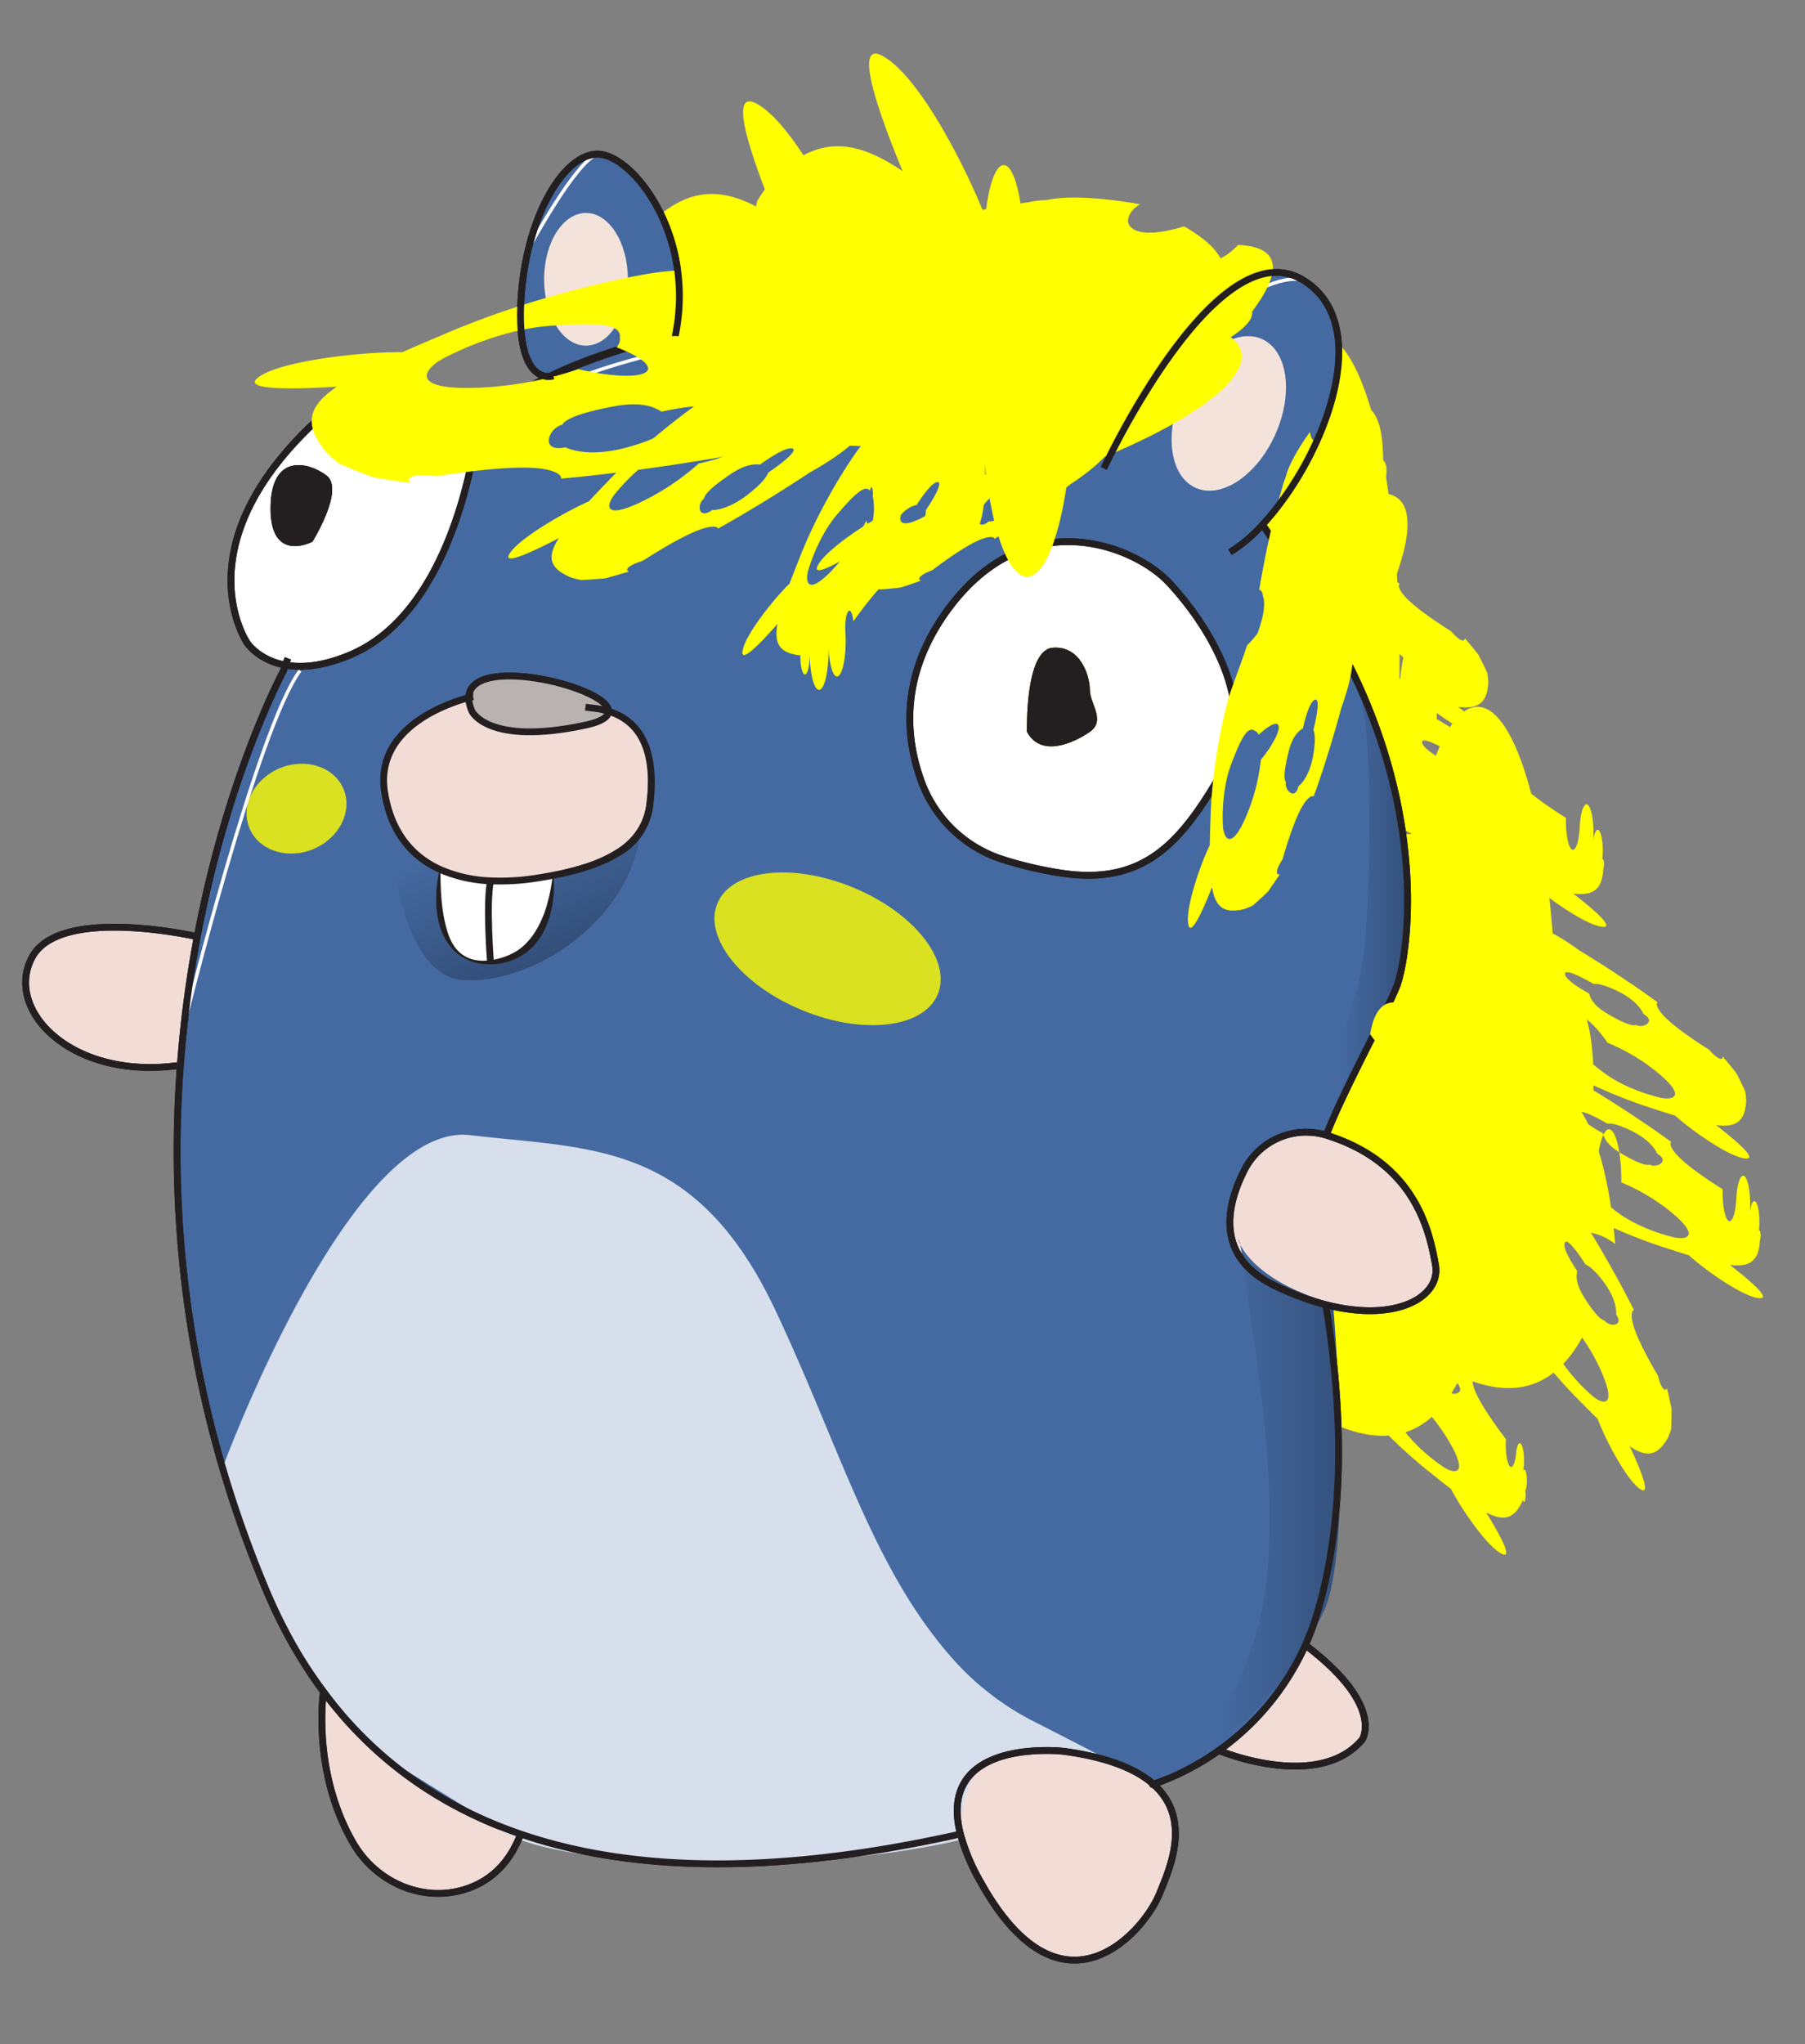 <?xml version="1.0"?>
<svg width="530" height="600" xmlns="http://www.w3.org/2000/svg" xmlns:svg="http://www.w3.org/2000/svg">
 <rect width="100%" height="100%" fill="#808080" stroke="none"/>
 <defs>
  <linearGradient id="linear-gradient" x1="0.258" x2="0.726" y1="-0.089" y2="0.842">
   <stop offset="0.377" stop-color="#456aa1"/>
   <stop offset="1" stop-color="#334f7a"/>
  </linearGradient>
  <linearGradient id="linear-gradient-2" x1="0" x2="1" y1="0.5" y2="0.5">
   <stop offset="0.309" stop-color="#456aa1"/>
   <stop offset="1" stop-color="#334f7a"/>
  </linearGradient>
  <linearGradient id="linear-gradient-3" x1="0" x2="1" y1="0.5" y2="0.5">
   <stop offset="0.435" stop-color="#456aa1"/>
   <stop offset="1" stop-color="#334f7a"/>
  </linearGradient>
  <style>.cls-1{fill:#f1dcd6}.cls-2{fill:#456aa1}.cls-3{fill:#fff}.cls-4{fill:#231f20}.cls-5{fill:none;stroke:#231f20;stroke-width:2px;stroke-miterlimit:10}.cls-7{fill:#f4e3db}</style>
 </defs>
 <g class="layer">
  <title>Layer 1</title>
  <path d="m427.916,406.01a-0.142,-0.582 0 0 0 -0.088,-0.107c-0.016,-0.812 -0.355,-4.351 -4.726,-8.953c-2.635,-2.775 -4.581,-4.164 -5.907,-4.473c0,0 -6.047,-7.578 -6.805,-5.725c-0.758,1.851 4.595,7.898 4.595,7.898c-0.248,2.414 0.758,4.742 3.047,7.556c2.245,2.761 5.112,5.913 6.641,5.912c1.556,1.79 5.917,1.122 3.243,-2.108l-0,0zm-1.827,31.064c-2.19,-1.679 -3.768,-2.964 -6.274,-4.95c-13.886,-11.014 -24.034,-23.855 -25.668,-26.173c-1.443,-2.045 -5.906,-9.041 -8.525,-12.766a-1.142,-4.687 0 0 0 -0.959,-4.538c-2.069,-3.15 -5.126,-7.076 -7.927,-7.832a-4.464,-18.323 0 0 0 -2.082,-0.233l-0.117,-0.158c-0.413,-0.434 -0.503,-0.526 -0.503,-0.526c-9.064,-9.557 -15.17,-17.038 -19.235,-22.572a-4.121,-16.915 0 0 1 -1.774,-2.513a-4.297,-17.637 0 0 1 -6.504,-13.791s-0.002,-0.008 -0.006,-0.027l0.002,-0.003l-0.003,-0.018s-0.005,-0.005 0.001,-0.002c1.222,0.711 2.45,0.963 3.571,0.382c0.153,-0.078 2.903,-2.009 -3.643,-8.53l-0.002,-0.136c0.263,-5.379 1.826,-10.354 7.147,-10.021c2.895,0.182 6.894,1.926 12.407,6.032a-7.964,-32.687 0 0 1 7.532,6.26a-18.552,-76.149 0 0 1 35.213,36.935a-19.127,-78.511 0 0 1 8.071,9.992c10.06,12.86 15.756,21.724 15.756,21.724s0.124,0.172 0.355,0.493l-0.001,0.002c-0.448,0.15 -0.707,0.748 -0.398,2.268c0.837,4.097 6.548,11.966 9.66,16.047a-1.372,-5.631 0 0 0 3.066,3.335l0.004,0.005a-7.79,-31.975 0 0 1 2.012,5.86a-8.405,-34.5 0 0 1 0.587,5.957a-11.209,-46.009 0 0 1 -0.674,2.671c-2.461,5.704 -5.598,6.364 -10.795,3.699l-0.006,-0.003c3.611,5.841 7.877,13.43 4.867,12.252c-4.073,-1.593 -11.915,-12.849 -15.157,-19.12l-0,-0l0,0zm-15.399,-19.437c3.849,6.129 10.209,11.015 13.186,12.981c2.972,1.961 7.607,2.723 1.677,-7.408c-3.552,-6.065 -7.687,-10.466 -10.547,-13.132a-2.109,-8.658 0 0 0 -6.275,-3.871a-6.21,-25.489 0 0 0 -1.765,0.29c-2.345,0.903 -0.126,5.011 3.723,11.14z" fill="#ffff00" id="svg_47"/>
  <path d="m-0.611,299.135a0.184,0.755 0 0 0 0.059,0.125c-0.182,0.791 -0.714,4.307 2.405,9.834c1.881,3.333 3.43,5.154 4.641,5.776c0,0 4.021,8.822 5.208,7.209c1.185,-1.611 -2.535,-8.779 -2.535,-8.779c0.828,-2.281 0.418,-4.784 -1.117,-8.07c-1.506,-3.224 -3.52,-6.98 -5.002,-7.351c-1.074,-2.115 -5.466,-2.529 -3.659,1.256l0,-0zm9.332,-29.685c1.716,2.162 2.934,3.792 4.88,6.328c10.788,14.063 17.506,28.987 18.527,31.633c0.902,2.334 3.528,10.206 5.162,14.457a1.481,6.08 0 0 0 -0.174,4.635c1.24,3.559 3.25,8.111 5.782,9.526a5.791,23.769 0 0 0 1.963,0.733l0.075,0.182c0.295,0.522 0.36,0.633 0.36,0.633c6.465,11.476 10.568,20.218 13.164,26.575a5.346,21.942 0 0 1 1.109,2.87a5.574,22.879 0 0 1 2.952,14.959s0,0.009 -0.001,0.028l-0.003,0.003l-0.001,0.018s0.003,0.006 -0.001,0.001c-1.012,-0.987 -2.142,-1.53 -3.371,-1.239c-0.167,0.038 -3.305,1.242 1.458,9.161l-0.031,0.133c-1.564,5.153 -4.29,9.598 -9.371,7.98c-2.764,-0.881 -6.218,-3.546 -10.566,-8.87a10.33,42.403 0 0 1 -5.782,-7.905a24.066,98.782 0 0 1 -25.166,-44.394a24.812,101.845 0 0 1 -5.397,-11.655c-6.628,-14.922 -9.996,-24.905 -9.996,-24.905s-0.079,-0.197 -0.224,-0.565l0.001,-0.001c0.471,-0.036 0.868,-0.554 0.938,-2.103c0.185,-4.178 -3.439,-13.199 -5.464,-17.916a1.78,7.304 0 0 0 -2.162,-3.98l-0.003,-0.006a10.105,41.478 0 0 1 -0.526,-6.174a10.903,44.754 0 0 1 0.88,-5.921a14.541,59.684 0 0 1 1.303,-2.427c3.775,-4.934 6.979,-4.81 11.371,-0.961l0.004,0.005c-2.081,-6.544 -4.372,-14.943 -1.739,-13.068c3.563,2.537 8.43,15.362 10.048,22.234l0,0l-0,0zm10.206,22.6c-2.242,-6.882 -7.221,-13.168 -9.631,-15.8c-2.406,-2.625 -6.716,-4.492 -3.429,6.777c1.969,6.747 4.909,12.022 7.034,15.304a2.736,11.231 0 0 0 5.144,5.282a8.055,33.065 0 0 0 1.782,0.149c2.494,-0.306 1.342,-4.83 -0.9,-11.712z" fill="#ffff00" id="svg_45" transform="rotate(-93.478 448.53 292.709) matrix(-0.517 -0.856 0.856 -0.517 185.07 480.641)"/>
  <path d="m440.72,229.72a-0.151,-0.621 0 0 0 -0.12,-0.069c-0.299,-0.755 -1.858,-3.951 -7.564,-6.729c-3.441,-1.675 -5.75,-2.294 -7.1,-2.119c0,0 -8.319,-4.978 -8.38,-2.977c-0.061,1.999 7.072,5.786 7.072,5.786c0.614,2.348 2.372,4.175 5.503,6.008c3.07,1.798 6.861,3.746 8.292,3.21c2.085,1.131 5.935,-1.023 2.298,-3.111l-0,0zm9.177,29.734c-2.64,-0.805 -4.568,-1.455 -7.611,-2.437c-16.866,-5.448 -30.87,-13.918 -33.213,-15.516c-2.068,-1.409 -8.7,-6.397 -12.459,-8.968a-1.219,-5.004 0 0 0 -2.489,-3.914c-3.042,-2.225 -7.281,-4.83 -10.169,-4.557a-4.766,-19.564 0 0 0 -2.032,0.511l-0.165,-0.107c-0.539,-0.262 -0.656,-0.317 -0.656,-0.317c-11.839,-5.774 -20.18,-10.64 -25.927,-14.398a-4.4,-18.061 0 0 1 -2.542,-1.732a-4.588,-18.832 0 0 1 -10.925,-10.636s-0.005,-0.007 -0.015,-0.023l0.001,-0.004l-0.009,-0.016s-0.006,-0.003 0,-0.002c1.394,0.238 2.632,0.043 3.478,-0.894c0.116,-0.127 2.015,-2.899 -6.402,-6.712l-0.05,-0.127c-1.639,-5.13 -1.919,-10.337 3.181,-11.89c2.775,-0.844 7.132,-0.613 13.734,1.301a-8.503,-34.902 0 0 1 9.248,3.223a-19.809,-81.308 0 0 1 45.926,22.249a-20.423,-83.829 0 0 1 11.061,6.529c13.929,8.518 22.371,14.823 22.371,14.823s0.176,0.117 0.505,0.337l-0,0.002c-0.367,0.297 -0.4,0.948 0.422,2.263c2.22,3.544 10.327,8.911 14.672,11.643a-1.465,-6.012 0 0 0 4.04,2.048l0.006,0.003a-8.318,-34.141 0 0 1 3.939,4.783a-8.975,-36.837 0 0 1 2.638,5.374a-11.968,-49.126 0 0 1 0.305,2.738c-0.306,6.205 -3.012,7.922 -8.814,7.249l-0.006,-0.001c5.429,4.205 12.085,9.817 8.853,9.769c-4.373,-0.064 -15.663,-7.858 -20.897,-12.595l-0,-0l0,-0l-0,0zm-21.235,-12.806c5.753,4.391 13.422,6.738 16.9,7.536c3.471,0.794 8.079,-0.116 -1.026,-7.526c-5.452,-4.435 -10.868,-7.108 -14.481,-8.602a-2.252,-9.244 0 0 0 -7.233,-1.427a-6.63,-27.216 0 0 0 -1.551,0.89c-1.879,1.668 1.639,4.737 7.392,9.129l0,0z" fill="#ffff00" id="svg_44"/>
  <path d="m486.72,338.721a-0.151,-0.621 0 0 0 -0.12,-0.069c-0.299,-0.755 -1.858,-3.951 -7.564,-6.729c-3.441,-1.675 -5.75,-2.294 -7.1,-2.119c0,0 -8.319,-4.978 -8.38,-2.977c-0.061,1.999 7.072,5.786 7.072,5.786c0.614,2.348 2.372,4.175 5.503,6.008c3.07,1.798 6.861,3.746 8.292,3.21c2.085,1.131 5.935,-1.023 2.298,-3.111l-0,0zm9.177,29.734c-2.64,-0.805 -4.568,-1.455 -7.611,-2.437c-16.866,-5.448 -30.87,-13.918 -33.213,-15.516c-2.068,-1.409 -8.7,-6.397 -12.459,-8.968a-1.219,-5.004 0 0 0 -2.489,-3.914c-3.042,-2.225 -7.281,-4.83 -10.169,-4.557a-4.766,-19.564 0 0 0 -2.032,0.511l-0.165,-0.107c-0.539,-0.262 -0.656,-0.317 -0.656,-0.317c-11.839,-5.774 -20.18,-10.64 -25.927,-14.398a-4.4,-18.061 0 0 1 -2.542,-1.732a-4.588,-18.832 0 0 1 -10.925,-10.636s-0.005,-0.007 -0.015,-0.023l0.001,-0.004l-0.009,-0.016s-0.006,-0.003 0,-0.002c1.394,0.238 2.632,0.043 3.478,-0.894c0.116,-0.127 2.015,-2.899 -6.402,-6.712l-0.05,-0.127c-1.639,-5.13 -1.919,-10.337 3.181,-11.89c2.775,-0.844 7.132,-0.613 13.734,1.301a-8.503,-34.902 0 0 1 9.248,3.223a-19.809,-81.308 0 0 1 45.925,22.249a-20.423,-83.829 0 0 1 11.061,6.529c13.929,8.518 22.371,14.823 22.371,14.823s0.176,0.117 0.505,0.337l-0,0.002c-0.367,0.297 -0.4,0.948 0.422,2.263c2.22,3.544 10.327,8.911 14.672,11.643a-1.465,-6.012 0 0 0 4.04,2.048l0.006,0.003a-8.318,-34.141 0 0 1 3.939,4.783a-8.975,-36.837 0 0 1 2.638,5.374a-11.968,-49.126 0 0 1 0.305,2.738c-0.306,6.205 -3.012,7.922 -8.814,7.249l-0.006,-0.001c5.429,4.205 12.085,9.817 8.853,9.769c-4.373,-0.064 -15.663,-7.858 -20.897,-12.595l-0,-0l-0,0zm-21.235,-12.806c5.753,4.391 13.422,6.738 16.9,7.536c3.471,0.794 8.079,-0.116 -1.026,-7.526c-5.452,-4.435 -10.868,-7.108 -14.481,-8.602a-2.252,-9.244 0 0 0 -7.233,-1.427a-6.63,-27.216 0 0 0 -1.551,0.89c-1.879,1.668 1.639,4.737 7.392,9.129l-0,0z" fill="#ffff00" id="svg_46"/>
  <path d="m143.671,297.789a0.184,0.755 0 0 0 0.059,0.125c-0.182,0.791 -0.714,4.307 2.405,9.834c1.881,3.333 3.43,5.154 4.641,5.776c0,0 4.021,8.822 5.208,7.209c1.185,-1.611 -2.535,-8.779 -2.535,-8.779c0.828,-2.281 0.418,-4.784 -1.117,-8.07c-1.506,-3.224 -3.52,-6.98 -5.002,-7.351c-1.074,-2.115 -5.466,-2.529 -3.659,1.256l0,-0zm9.332,-29.685c1.716,2.162 2.934,3.792 4.88,6.328c10.788,14.063 17.506,28.987 18.527,31.633c0.902,2.334 3.528,10.206 5.162,14.457a1.481,6.08 0 0 0 -0.174,4.635c1.24,3.559 3.25,8.111 5.782,9.526a5.791,23.769 0 0 0 1.963,0.733l0.075,0.182c0.295,0.522 0.36,0.633 0.36,0.633c6.465,11.476 10.568,20.218 13.164,26.575a5.346,21.942 0 0 1 1.109,2.87a5.574,22.879 0 0 1 2.952,14.959s0,0.009 -0.001,0.028l-0.003,0.003l-0.001,0.018s0.003,0.006 -0.001,0.001c-1.012,-0.987 -2.142,-1.53 -3.371,-1.239c-0.167,0.038 -3.305,1.242 1.458,9.161l-0.031,0.133c-1.564,5.153 -4.29,9.598 -9.371,7.98c-2.764,-0.881 -6.218,-3.546 -10.566,-8.87a10.33,42.403 0 0 1 -5.782,-7.905a24.066,98.782 0 0 1 -25.166,-44.394a24.812,101.845 0 0 1 -5.397,-11.655c-6.628,-14.922 -9.996,-24.905 -9.996,-24.905s-0.079,-0.197 -0.224,-0.565l0.001,-0.001c0.471,-0.036 0.868,-0.554 0.938,-2.103c0.185,-4.178 -3.439,-13.199 -5.464,-17.916a1.78,7.304 0 0 0 -2.162,-3.98l-0.003,-0.006a10.105,41.478 0 0 1 -0.526,-6.174a10.903,44.754 0 0 1 0.88,-5.921a14.541,59.684 0 0 1 1.303,-2.427c3.775,-4.934 6.979,-4.81 11.371,-0.961l0.004,0.005c-2.081,-6.544 -4.372,-14.943 -1.739,-13.068c3.563,2.537 8.43,15.362 10.048,22.234l0,0l-0,0zm10.206,22.6c-2.242,-6.882 -7.221,-13.168 -9.631,-15.8c-2.406,-2.625 -6.716,-4.492 -3.429,6.777c1.969,6.747 4.909,12.022 7.034,15.304a2.736,11.231 0 0 0 5.144,5.282a8.055,33.065 0 0 0 1.782,0.149c2.494,-0.306 1.342,-4.83 -0.9,-11.712z" fill="#ffff00" id="svg_43" transform="rotate(-93.478 372.794 169.897) matrix(-0.517 -0.856 0.856 -0.517 185.07 480.641)"/>
  <path d="m261.603,150.715a0.619,1.952 0 0 0 0.2,0.324c-0.614,2.046 -2.405,11.138 8.101,25.433c6.335,8.619 11.552,13.328 15.632,14.938c0,0 13.543,22.814 17.54,18.644c3.992,-4.166 -8.539,-22.704 -8.539,-22.704c2.788,-5.899 1.409,-12.371 -3.762,-20.871c-5.071,-8.337 -11.854,-18.05 -16.849,-19.01c-3.617,-5.471 -18.409,-6.539 -12.322,3.247l-0,0zm31.43,-76.771c5.779,5.591 9.882,9.806 16.438,16.365c36.336,36.368 58.961,74.965 62.4,81.807c3.037,6.037 11.883,26.396 17.386,37.388a4.989,15.723 0 0 0 -0.586,11.987c4.176,9.204 10.946,20.976 19.475,24.635a19.504,61.469 0 0 0 6.612,1.896l0.253,0.471c0.993,1.349 1.212,1.637 1.212,1.637c21.776,29.678 35.594,52.287 44.337,68.726a18.005,56.747 0 0 1 3.735,7.421a18.774,59.169 0 0 1 9.943,38.686s0,0.022 -0.004,0.071l-0.01,0.006l-0.005,0.048s0.011,0.016 -0.005,0.003c-3.409,-2.553 -7.215,-3.958 -11.353,-3.205c-0.564,0.099 -11.131,3.212 4.91,23.691l-0.106,0.343c-5.267,13.327 -14.45,24.822 -31.562,20.639c-9.308,-2.278 -20.944,-9.17 -35.586,-22.94a34.794,109.66 0 0 1 -19.474,-20.444a81.057,255.465 0 0 1 -84.762,-114.811a83.571,263.387 0 0 1 -18.178,-30.143c-22.323,-38.589 -33.666,-64.409 -33.666,-64.409s-0.264,-0.509 -0.756,-1.46l0.005,-0.003c1.587,-0.093 2.922,-1.432 3.158,-5.438c0.623,-10.805 -11.584,-34.136 -18.404,-46.333a5.994,18.89 0 0 0 -7.283,-10.294l-0.01,-0.015a34.036,107.268 0 0 1 -1.771,-15.967a36.724,115.741 0 0 1 2.964,-15.313a48.975,154.352 0 0 1 4.39,-6.276c12.715,-12.759 23.505,-12.44 38.3,-2.485l0.015,0.012c-7.009,-16.924 -14.725,-38.646 -5.858,-33.797c12.002,6.56 28.392,39.729 33.843,57.5l0.001,0.001l0,-0zm34.375,58.448c-7.55,-17.797 -24.323,-34.055 -32.437,-40.861c-8.103,-6.788 -22.619,-11.617 -11.551,17.527c6.633,17.448 16.535,31.092 23.692,39.577a9.216,29.046 0 0 0 17.325,13.66a27.132,85.51 0 0 0 6.003,0.384c8.4,-0.791 4.519,-12.491 -3.032,-30.288l-0,0z" fill="#ffff00" id="svg_36"/>
  <path d="m224.603,164.715a0.619,1.952 0 0 0 0.2,0.324c-0.614,2.046 -2.405,11.138 8.101,25.433c6.335,8.619 11.552,13.328 15.632,14.938c0,0 13.543,22.814 17.54,18.644c3.992,-4.166 -8.539,-22.704 -8.539,-22.704c2.788,-5.899 1.409,-12.371 -3.762,-20.871c-5.071,-8.337 -11.854,-18.05 -16.849,-19.01c-3.617,-5.471 -18.409,-6.539 -12.322,3.247l0,0zm31.43,-76.771c5.779,5.591 9.882,9.806 16.438,16.365c36.336,36.368 58.961,74.965 62.4,81.807c3.037,6.037 11.883,26.396 17.386,37.388a4.989,15.723 0 0 0 -0.586,11.987c4.176,9.204 10.946,20.976 19.475,24.635a19.504,61.469 0 0 0 6.612,1.896l0.253,0.471c0.993,1.349 1.212,1.637 1.212,1.637c21.776,29.678 35.594,52.287 44.337,68.726a18.005,56.747 0 0 1 3.735,7.421a18.774,59.169 0 0 1 9.943,38.686s0,0.022 -0.004,0.071l-0.01,0.006l-0.005,0.048s0.011,0.016 -0.005,0.003c-3.409,-2.553 -7.215,-3.958 -11.353,-3.205c-0.564,0.099 -11.131,3.212 4.91,23.691l-0.106,0.343c-5.267,13.327 -14.45,24.822 -31.562,20.638c-9.308,-2.278 -20.944,-9.17 -35.586,-22.94a34.794,109.66 0 0 1 -19.474,-20.444a81.057,255.466 0 0 1 -84.762,-114.811a83.571,263.387 0 0 1 -18.178,-30.143c-22.323,-38.589 -33.666,-64.409 -33.666,-64.409s-0.264,-0.509 -0.756,-1.46l0.005,-0.003c1.587,-0.093 2.922,-1.432 3.158,-5.438c0.623,-10.805 -11.584,-34.136 -18.404,-46.333a5.994,18.89 0 0 0 -7.283,-10.294l-0.01,-0.015a34.036,107.268 0 0 1 -1.771,-15.967a36.724,115.741 0 0 1 2.964,-15.313a48.975,154.352 0 0 1 4.39,-6.276c12.715,-12.759 23.505,-12.44 38.3,-2.485l0.015,0.012c-7.009,-16.924 -14.725,-38.646 -5.858,-33.797c12.002,6.56 28.392,39.729 33.843,57.5l0.001,0.001l0,-0zm34.375,58.448c-7.55,-17.797 -24.323,-34.055 -32.437,-40.861c-8.103,-6.788 -22.619,-11.617 -11.551,17.527c6.633,17.448 16.535,31.092 23.692,39.577a9.216,29.046 0 0 0 17.325,13.66a27.132,85.51 0 0 0 6.003,0.384c8.4,-0.791 4.519,-12.491 -3.032,-30.288z" fill="#ffff00" id="svg_35"/>
  <path class="cls-1" d="m421.49,371.231c1.68,9.226 -11.03,17.058 -31.963,11.79a79.473,79.473 0 0 1 -15.193,-5.639c-17.324,-8.365 -14.454,-22.983 -9.041,-33.747a20.328,20.328 0 0 1 24.131,-10.436c26.284,8.16 30.303,28.376 32.066,38.032z" id="svg_1"/>
  <path class="cls-2" d="m137.675,204.383a2.524,2.524 0 0 0 -0.04,0.41c-5.577,1.476 -27.7,8.59 -24.706,27.699c1.804,11.522 7.77,18.862 16.32,22.737c0,0 -4.367,28.58 14.782,27.206c19.129,-1.373 18.35,-25.505 18.35,-25.505c18.964,-3.649 27.186,-10.292 28.457,-21.015c1.25,-10.517 0.225,-23.29 -12.137,-27.124c0,-7.073 -39.94,-16.833 -41.026,-4.408zm233.03,-50.374c5.905,8.467 9.636,14.7 15.93,24.5c34.855,54.331 26.654,102.512 23.578,110.713c-2.706,7.237 -15.786,30.815 -20.789,43.977a20.328,20.328 0 0 0 -24.131,10.436c-5.413,10.764 -8.283,25.382 9.041,33.747a79.473,79.473 0 0 0 15.193,5.638l-0.164,0.574c0.287,1.804 0.369,2.194 0.369,2.194c6.11,39.652 2.91,68.211 -3.117,88.201a73.367,73.367 0 0 1 -3.321,8.898a76.499,76.499 0 0 1 -44.326,40.718s-0.041,0.02 -0.144,0.062l-0.04,0l-0.103,0.04s0,0.021 -0.02,0c-4.88,-4.325 -13.04,-7.852 -26.182,-9.636c-1.784,-0.246 -37.581,-3.731 -30.487,24.234l-0.944,0.246c-39.918,8.857 -87.504,13.737 -128.18,-0.205c-22.123,-7.586 -42.194,-20.707 -57.9,-41.804a141.778,141.778 0 0 1 -16.893,-29.975a330.288,330.288 0 0 1 -25.116,-153.706a340.53,340.53 0 0 1 4.962,-37.93c9.042,-47.995 25.28,-77.97 25.28,-77.97s0.204,-0.615 0.594,-1.763l0.02,0c4.675,0.86 10.97,0.45 19.15,-3.014c22.02,-9.35 31.143,-37.601 34.67,-52.63a24.423,24.423 0 0 0 -1.354,-13.593l0,-0.02a138.686,138.686 0 0 1 24.91,-15.418a149.64,149.64 0 0 1 37.11,-12.014a199.56,199.56 0 0 1 24.213,-3.035c59.97,-3.916 89.965,2.789 113.255,20.544l0.02,0.02c11.851,-19.395 30.693,-43.526 46.746,-33.89c21.733,13.04 6.028,52.63 -11.83,71.86l0,0.001zm-12.096,73.029c11.953,-20.502 -5.126,-45.105 -15.377,-56.054c-10.251,-10.927 -42.358,-23.905 -65.607,8.898c-13.901,19.642 -11.4,37.807 -7.012,49.698a37.553,37.553 0 0 0 23.516,22.594a110.555,110.555 0 0 0 16.3,3.916c25.3,4.285 36.227,-8.55 48.18,-29.052z" id="svg_2"/>
  <path class="cls-1" d="m383.294,482.887c23.496,17.755 16.668,27.76 16.668,27.76c-12.978,15.357 -42.091,3.158 -42.091,3.158a75.687,75.687 0 0 0 25.423,-30.918z" id="svg_3"/>
  <path class="cls-3" d="m343.232,170.985c10.251,10.948 27.33,35.55 15.377,56.053s-22.88,33.337 -48.18,29.052a110.555,110.555 0 0 1 -16.3,-3.916a37.553,37.553 0 0 1 -23.516,-22.594c-4.388,-11.891 -6.89,-30.056 7.012,-49.698c23.25,-32.803 55.356,-19.825 65.607,-8.897zm-23.229,43.834c4.777,-3.342 0,-8.283 0,-12.343s-2.727,-13.04 -10.928,-12.342c-8.2,0.676 -7.524,24.685 -7.524,24.685c4.1,7.606 13.675,3.321 18.452,0z" id="svg_4"/>
  <path class="cls-1" d="m338.66,523.708c0.02,0.02 0.02,0 0.02,0c11.584,10.312 4.573,25.135 1.825,32.065c-4.428,11.092 -28.703,39.61 -52.63,-3.444a59.195,59.195 0 0 1 -5.883,-14.024c-7.094,-27.965 28.703,-24.48 30.487,-24.234c13.142,1.784 21.302,5.31 26.181,9.637z" id="svg_5"/>
  <path class="cls-4" d="m320.003,202.476c0,4.06 4.777,9 0,12.343c-4.777,3.321 -14.352,7.606 -18.452,0c0,0 -0.677,-24.009 7.524,-24.685c8.201,-0.697 10.928,8.283 10.928,12.342z" id="svg_6"/>
  <path class="cls-2" d="m175.461,45.243c10.23,0 28.909,23.722 22.84,53.266a149.64,149.64 0 0 0 -37.11,12.014c-2.788,0.041 -9.082,-1.948 -8.283,-21.2c1.026,-24.602 12.302,-44.08 22.553,-44.08z" id="svg_7"/>
  <path class="cls-1" d="m178.7,208.79c12.363,3.835 13.389,16.608 12.138,27.126c-1.271,10.722 -9.493,17.365 -28.457,21.015c-1.6,0.307 -3.26,0.594 -5.023,0.86a67.985,67.985 0 0 1 -13.327,0.76a40.938,40.938 0 0 1 -14.782,-3.322c-8.55,-3.875 -14.516,-11.215 -16.32,-22.737c-2.993,-19.109 19.129,-26.223 24.705,-27.7a9.662,9.662 0 0 0 0.923,3.958s4.613,10.251 33.316,4.1c4.839,-1.045 6.828,-2.48 6.828,-4.06l-0.001,0zm-25.832,329.556c-3.67,9.657 -9.985,14.29 -16.505,16.28c-12.63,3.833 -26.1,-2.277 -32.701,-13.717c-11.502,-19.867 -9.062,-41.64 -8.693,-44.367c15.705,21.097 35.776,34.218 57.899,41.804z" id="svg_8"/>
  <path class="cls-3" d="m136.281,125.961a24.423,24.423 0 0 1 1.353,13.593c-3.526,15.029 -12.65,43.28 -34.67,52.63c-8.18,3.465 -14.474,3.875 -19.149,3.014l-0.02,0c-7.893,-1.415 -11.194,-6.438 -11.194,-6.438c-1.353,-2.05 -17.079,-28.027 17.099,-62.184c25.34,-25.361 41.415,-14.208 46.581,-0.635l0,0.02zm-44.531,33.03s9.554,-15.336 4.1,-19.437c-5.474,-4.1 -16.402,-6.52 -16.402,9.718c0,16.259 12.302,9.719 12.302,9.719z" id="svg_9"/>
  <path class="cls-4" d="m95.85,139.554c5.454,4.1 -4.1,19.437 -4.1,19.437s-12.302,6.54 -12.302,-9.719c0,-16.237 10.928,-13.818 16.402,-9.718z" id="svg_10"/>
  <path class="cls-1" d="m57.921,274.932a340.53,340.53 0 0 0 -4.962,37.929l-0.943,-0.062c-31.204,4.101 -50.825,-16.401 -42.624,-31.778s48.529,-6.09 48.529,-6.09l0,0.001z" id="svg_11"/>
  <path class="cls-5" d="m136.281,125.94a138.686,138.686 0 0 1 24.91,-15.417a149.64,149.64 0 0 1 37.11,-12.014a199.56,199.56 0 0 1 24.213,-3.035c59.97,-3.916 89.965,2.789 113.255,20.544m-200.021,10.332a8.78,8.78 0 0 1 0.533,-0.389m-52.466,69.237c0.185,-0.554 0.431,-1.21 0.739,-1.989m196.494,345.342c-39.918,8.857 -87.504,13.737 -128.18,-0.205c-22.123,-7.586 -42.194,-20.707 -57.9,-41.804a141.778,141.778 0 0 1 -16.893,-29.975a330.288,330.288 0 0 1 -25.116,-153.706a340.53,340.53 0 0 1 4.962,-37.93c9.042,-47.995 25.28,-77.97 25.28,-77.97s0.204,-0.615 0.594,-1.763m254.865,328.51c-0.102,0.04 -0.164,0.061 -0.164,0.082a0.12,0.12 0 0 0 -0.082,0.02m51.297,-138.227a0.698,0.698 0 0 1 0.02,0.205c6.11,39.652 2.912,68.211 -3.116,88.201a73.367,73.367 0 0 1 -3.321,8.898a76.499,76.499 0 0 1 -44.326,40.718s-0.041,0.02 -0.144,0.062l-0.04,0l-0.103,0.04m50.682,-140.113c0.287,1.804 0.369,2.194 0.369,2.194m-19.027,-231.779c5.905,8.467 9.636,14.7 15.93,24.5c34.855,54.331 26.654,102.512 23.578,110.713c-2.706,7.237 -15.786,30.815 -20.789,43.977" id="svg_12"/>
  <path class="cls-5" d="m129.249,255.229s-4.367,28.58 14.782,27.206c19.129,-1.373 18.35,-25.505 18.35,-25.505m-18.35,25.505s-1.374,-17.18 0,-23.823m-6.397,-53.819a9.662,9.662 0 0 0 0.923,3.957s4.613,10.251 33.316,4.1c4.839,-1.045 6.828,-2.48 6.828,-4.06c0,-7.072 -39.94,-16.832 -41.026,-4.407a2.524,2.524 0 0 0 -0.04,0.41l-0.001,0zm-53.839,-9.595c-7.893,-1.415 -11.194,-6.438 -11.194,-6.438c-1.353,-2.05 -17.079,-28.027 17.099,-62.184c25.34,-25.361 41.415,-14.208 46.581,-0.635l0,0.02a24.423,24.423 0 0 1 1.353,13.593c-3.526,15.029 -12.65,43.28 -34.67,52.63c-8.18,3.465 -14.474,3.875 -19.148,3.014l-0.021,0zm210.334,56.976a37.553,37.553 0 0 1 -23.516,-22.594c-4.388,-11.891 -6.89,-30.056 7.012,-49.697c23.25,-32.804 55.356,-19.826 65.607,-8.898c10.251,10.948 27.33,35.55 15.377,56.053s-22.88,33.337 -48.18,29.052a110.555,110.555 0 0 1 -16.3,-3.916z" id="svg_14"/>
  <path d="m281.986,540.037s-1.13,-23.88 13.968,-24.992s24.602,0.191 32.25,3.355c5.198,2.15 -12.29,-6.825 -24.03,-12.796a81.188,81.188 0 0 1 -22.94,-17.07c-24.506,-26.518 -33.875,-62.157 -53.492,-103.814c-23.578,-50.068 -54.331,-47.318 -89.651,-51.526s-72.724,97.612 -72.724,97.612c10.6,50.254 47.285,84.78 47.285,84.78l31.002,19.216c14.57,14.72 84.088,11.69 84.088,11.69s28.53,-0.38 54.244,-6.455" fill="#d7dfed" id="svg_15"/>
  <ellipse class="cls-7" cx="172.061" cy="81.982" id="svg_16" rx="12.301" ry="19.477"/>
  <ellipse class="cls-7" cx="360.812" cy="121.354" id="svg_17" rx="23.909" ry="14.986" transform="rotate(-66.004 360.812 121.354)"/>
  <path d="m112.929,227.42s0.507,58.636 22.806,60.243s53.463,-20.393 52.552,-49.138s-75.358,-11.105 -75.358,-11.105z" fill="url(#linear-gradient)" id="svg_18"/>
  <path d="m340.73,522.73s23.24,-16.136 29.96,-50.99s-4.595,-88.033 -5.945,-102.578s-6.489,4.293 26.666,13.456c0,0 6.288,71.035 -2.743,90.387s-24.134,37.156 -47.937,49.724l-0.001,0.001z" fill="url(#linear-gradient-2)" id="svg_19"/>
  <path d="m377.606,332.298s21.13,-26.674 23.28,-56.403s1.81,-67.826 -3.156,-77.474s12.434,27.209 13.985,45.183s2.927,36.046 -1.502,45.618s-20.789,43.977 -20.789,43.977s-7.107,-3.95 -11.818,-0.901z" fill="url(#linear-gradient-3)" id="svg_20"/>
  <path d="m54.063,300.751s21.489,-86.951 34.027,-103.913m49.123,-67.898s43.347,-42.69 164.324,-29.364m-146.36,-26.509s13.792,-25.773 20.284,-27.824m168.558,58.4s25.19,-24.229 38.516,-21.495" fill="none" id="svg_21" stroke="#fff" stroke-miterlimit="10"/>
  <path class="cls-3" d="m129.243,255.234s-4.354,28.568 14.781,27.201s18.347,-25.513 18.347,-25.513" id="svg_22"/>
  <path class="cls-4" d="m129.342,255.25c-0.014,5.907 0.226,11.789 1.78,17.289a18.402,18.402 0 0 0 1.52,3.985a10.535,10.535 0 0 0 2.665,3.326a9.615,9.615 0 0 0 3.85,1.851a13.07,13.07 0 0 0 4.285,0.21a19.951,19.951 0 0 0 8.012,-2.61a14.888,14.888 0 0 0 3.222,-2.623a19.699,19.699 0 0 0 2.55,-3.311a31.064,31.064 0 0 0 3.385,-7.834a49.407,49.407 0 0 0 1.66,-8.608l0.2,-0.006a31.442,31.442 0 0 1 -0.328,8.972a26.084,26.084 0 0 1 -3.099,8.589a17.227,17.227 0 0 1 -15.557,8.533a14.598,14.598 0 0 1 -8.574,-2.65a14.88,14.88 0 0 1 -3.21,-3.25a18.386,18.386 0 0 1 -2.161,-4.056a26.591,26.591 0 0 1 -1.447,-8.94a34.226,34.226 0 0 1 1.05,-8.898l0.197,0.031z" id="svg_23"/>
  <path class="cls-5" d="m135.735,126.359c20.829,-15.674 49.071,-28.42 86.783,-30.885c59.962,-3.919 89.958,2.794 113.26,20.553m-54.72,422.523c-70.49,15.614 -164.86,18.877 -202.983,-71.983c-61.507,-146.592 5.125,-269.606 5.125,-269.606s0.377,-1.201 1.202,-3.343m304.958,189.978c0.506,3.165 0.351,1.987 0.351,1.987c6.149,39.76 2.955,68.375 -3.093,88.4a76.193,76.193 0 0 1 -47.946,49.734c-0.94,0.328 0.989,-0.337 0,0m32.028,-369.702c5.911,8.462 9.643,14.685 15.936,24.494c34.854,54.331 26.653,102.512 23.577,110.713c-2.713,7.236 -15.783,30.821 -20.796,43.972" id="svg_24"/>
  <path class="cls-5" d="m57.924,274.937s-40.331,-9.293 -48.532,6.084s11.421,35.879 42.615,31.779m337.41,20.394a20.359,20.359 0 0 0 -24.133,10.446c-5.407,10.752 -8.272,25.38 9.05,33.742c29.729,14.352 49.206,5.126 47.156,-6.15c-1.758,-9.667 -5.775,-29.881 -32.073,-38.038zm-226.963,-222.857s-10.57,3.59 -9.545,-21.013s12.301,-44.08 22.552,-44.08s28.96,23.798 22.81,53.413" id="svg_25"/>
  <path class="cls-4" d="m324.103,137.504a196.224,196.224 0 0 1 22.975,-39.14a86.19,86.19 0 0 1 7.555,-8.584a50.546,50.546 0 0 1 9,-7.199a22.166,22.166 0 0 1 11.144,-3.563a15.125,15.125 0 0 1 5.9,1.118a20.997,20.997 0 0 1 5.08,3.088a21.747,21.747 0 0 1 6.628,9.661a31.937,31.937 0 0 1 1.606,11.503a54.164,54.164 0 0 1 -1.656,11.389a73.739,73.739 0 0 1 -3.63,10.862a99.072,99.072 0 0 1 -11.246,19.815a79.172,79.172 0 0 1 -7.427,8.634a43.156,43.156 0 0 1 -8.91,7.019a46.818,46.818 0 0 0 8.53,-7.387a78.432,78.432 0 0 0 7.01,-8.836a98.495,98.495 0 0 0 10.617,-19.824c2.654,-6.986 4.72,-14.295 4.892,-21.716a30.09,30.09 0 0 0 -1.587,-10.818a19.85,19.85 0 0 0 -6.094,-8.758a19.079,19.079 0 0 0 -4.547,-2.823a13.188,13.188 0 0 0 -5.16,-1.02a20.342,20.342 0 0 0 -10.216,3.215c-6.333,3.826 -11.503,9.436 -16.294,15.18a173.472,173.472 0 0 0 -12.995,18.472c-4.017,6.39 -7.716,12.987 -11.175,19.712z" id="svg_26"/>
  <path class="cls-5" d="m95.004,496.259s-3.634,23.409 8.65,44.651c6.614,11.435 20.073,17.552 32.711,13.707c6.662,-2.027 13.128,-6.815 16.762,-16.948m154.575,-23.864c-9.962,-0.079 -31.337,2.316 -25.716,24.502" id="svg_27"/>
  <path class="cls-5" d="m307.702,513.805a44.792,44.792 0 0 1 4.783,0.26c44.419,6.073 31.94,31.87 28.02,41.7c-4.425,11.098 -28.703,39.626 -52.622,-3.43a59.606,59.606 0 0 1 -5.897,-14.028m75.887,-24.503s29.104,12.208 42.09,-3.156c0,0 6.833,-10.008 -16.665,-27.77" id="svg_28"/>
  <path class="cls-1" d="m138.899,204.479s-29.387,6.15 -25.97,28.02s21.87,28.703 44.422,25.286s32.12,-10.251 33.487,-21.87s0,-25.97 -16.402,-28.02q-1.264,-0.157 -2.546,-0.31" id="svg_29"/>
  <path class="cls-4" d="m138.89,204.578l-0.626,0.004l-0.313,0.002l-0.157,0.001l-0.118,0l-0.02,0.001l-0.016,0c0.015,-0.184 -0.033,0.412 0.032,-0.413l1.25,0.016l1.938,0.024l-1.9,0.55c-7.219,2.09 -14.319,5.391 -19.56,10.643a19.089,19.089 0 0 0 -5.845,14.804a21.357,21.357 0 0 0 0.297,2.744l0.218,1.385l0.286,1.37a30.137,30.137 0 0 0 4.265,10.289a24.867,24.867 0 0 0 8.164,7.628a33.235,33.235 0 0 0 10.616,3.765a50.304,50.304 0 0 0 11.288,0.595a85.937,85.937 0 0 0 11.23,-1.453a97.99,97.99 0 0 0 10.99,-2.668a41.353,41.353 0 0 0 10.141,-4.56a19.025,19.025 0 0 0 7.201,-7.883a18.373,18.373 0 0 0 1.513,-5.174c0.254,-1.83 0.424,-3.718 0.507,-5.578a31.073,31.073 0 0 0 -1.275,-10.987a18.008,18.008 0 0 0 -2.463,-4.881a14.754,14.754 0 0 0 -3.992,-3.747a19.524,19.524 0 0 0 -5.087,-2.273a49.476,49.476 0 0 0 -5.575,-1.097l0.024,-0.199a41.046,41.046 0 0 1 5.706,0.68a18.798,18.798 0 0 1 5.45,2.037a16.827,16.827 0 0 1 7.396,8.965a32.749,32.749 0 0 1 1.717,11.55a48.959,48.959 0 0 1 -0.392,5.81a19.34,19.34 0 0 1 -9.591,14.552a43.303,43.303 0 0 1 -10.72,4.612a85.028,85.028 0 0 1 -11.27,2.463a73.894,73.894 0 0 1 -11.474,1.029a53.821,53.821 0 0 1 -11.464,-1.066a35.879,35.879 0 0 1 -10.786,-3.956a28.662,28.662 0 0 1 -8.637,-7.61a31.148,31.148 0 0 1 -4.956,-10.48l-0.366,-1.411l-0.292,-1.428a23.03,23.03 0 0 1 -0.393,-2.924a19.65,19.65 0 0 1 0.462,-5.93a20.928,20.928 0 0 1 5.937,-10.142a34.25,34.25 0 0 1 9.661,-6.456a47.2,47.2 0 0 1 10.949,-3.587l0.036,0.575l-1.238,-0.183l0.001,0c0.066,-0.825 0.02,-0.229 0.034,-0.413l0.003,0l0.005,0.002l0.01,0.001l0.019,0.003l0.038,0.007l0.078,0.013l0.154,0.025l0.31,0.052l0.617,0.103l-0.017,0.199z" id="svg_30"/>
  <path class="cls-5" d="m144.024,282.435s-1.367,-17.175 0,-23.817" id="svg_31"/>
  <path d="m138.557,208.75s4.613,10.251 33.316,4.1s-43.055,-26.653 -33.316,-4.1z" fill="#b8b3b1" id="svg_32" stroke="#231f20" stroke-miterlimit="10" stroke-width="2"/>
  <path class="cls-5" d="m72.608,188.76c-1.367,-2.05 -17.086,-28.02 17.085,-62.19s51.474,-2.05 47.948,12.984s-12.665,43.279 -34.686,52.623s-30.347,-3.417 -30.347,-3.417zm221.512,63.41a37.557,37.557 0 0 1 -23.502,-22.581c-4.396,-11.897 -6.9,-30.07 7.013,-49.713c23.236,-32.804 55.357,-19.82 65.608,-8.885s27.32,35.538 15.369,56.04s-22.887,33.351 -48.173,29.068a112.18,112.18 0 0 1 -16.315,-3.93l0,0.001z" id="svg_33"/>
  <path class="cls-4" d="m301.55,214.816s-0.683,-24.006 7.518,-24.69s10.935,8.288 10.935,12.345s4.784,9.014 0,12.345s-14.352,7.603 -18.452,0l-0.001,0zm-209.807,-55.82s9.568,-15.341 4.1,-19.442s-16.401,-6.528 -16.401,9.721s12.301,9.721 12.301,9.721z" id="svg_34"/>
  <path d="m173.13,56.791a0.317,1.345 0 0 0 0.102,0.223c-0.314,1.41 -1.231,7.672 4.144,17.517c3.241,5.936 5.91,9.18 7.997,10.289c0,0 6.928,15.713 8.973,12.841c2.042,-2.869 -4.368,-15.638 -4.368,-15.638c1.426,-4.063 0.721,-8.521 -1.925,-14.375c-2.594,-5.742 -6.064,-12.432 -8.62,-13.093c-1.85,-3.768 -9.418,-4.504 -6.304,2.236l0,0zm16.079,-52.877c2.956,3.851 5.055,6.754 8.409,11.272c18.589,25.049 30.164,51.632 31.923,56.345c1.553,4.158 6.079,18.18 8.894,25.751a2.552,10.829 0 0 0 -0.3,8.256c2.136,6.339 5.6,14.447 9.963,16.968a9.978,42.337 0 0 0 3.382,1.306l0.13,0.324c0.508,0.929 0.62,1.128 0.62,1.128c11.14,20.441 18.21,36.013 22.682,47.335a9.211,39.085 0 0 1 1.911,5.111a9.605,40.753 0 0 1 5.087,26.645s0,0.015 -0.002,0.049l-0.005,0.004l-0.002,0.033s0.005,0.011 -0.003,0.002c-1.744,-1.759 -3.691,-2.726 -5.808,-2.208c-0.288,0.068 -5.694,2.212 2.512,16.317l-0.054,0.237c-2.695,9.179 -7.393,17.097 -16.147,14.215c-4.762,-1.569 -10.715,-6.316 -18.205,-15.8a17.8,75.529 0 0 1 -9.962,-14.081a41.468,175.953 0 0 1 -43.363,-79.077a42.754,181.409 0 0 1 -9.3,-20.761c-11.42,-26.579 -17.223,-44.362 -17.223,-44.362s-0.135,-0.35 -0.387,-1.006l0.003,-0.002c0.812,-0.064 1.495,-0.986 1.616,-3.746c0.319,-7.442 -5.926,-23.511 -9.415,-31.912a3.066,13.011 0 0 0 -3.726,-7.09l-0.005,-0.011a17.412,73.882 0 0 1 -0.906,-10.997a18.787,79.717 0 0 1 1.516,-10.547a25.055,106.311 0 0 1 2.246,-4.323c6.505,-8.788 12.025,-8.568 19.594,-1.712l0.008,0.008c-3.586,-11.657 -7.533,-26.617 -2.997,-23.278c6.14,4.518 14.525,27.364 17.314,39.604l0,0.001l-0,0zm17.586,40.256c-3.863,-12.258 -12.443,-23.456 -16.594,-28.143c-4.146,-4.676 -11.572,-8.001 -5.909,12.072c3.393,12.017 8.459,21.415 12.121,27.259a4.715,20.005 0 0 0 8.863,9.409a13.88,58.896 0 0 0 3.071,0.265c4.297,-0.545 2.312,-8.603 -1.551,-20.861z" fill="#ffff00" id="svg_40" transform="rotate(-76.525 216.72 98.72)"/>
  <path d="m203.947,90.479a0.194,0.886 0 0 0 0.063,0.147c-0.192,0.929 -0.754,5.054 2.539,11.54c1.985,3.911 3.621,6.048 4.9,6.778c0,0 4.245,10.352 5.498,8.46c1.251,-1.89 -2.676,-10.302 -2.676,-10.302c0.874,-2.677 0.442,-5.613 -1.179,-9.47c-1.589,-3.783 -3.716,-8.19 -5.281,-8.626c-1.134,-2.482 -5.77,-2.967 -3.862,1.473l0,-0zm9.851,-34.834c1.811,2.537 3.097,4.45 5.152,7.425c11.389,16.501 18.48,34.014 19.558,37.119c0.952,2.739 3.725,11.977 5.449,16.964a1.564,7.134 0 0 0 -0.184,5.439c1.309,4.176 3.431,9.518 6.104,11.178a6.113,27.891 0 0 0 2.072,0.86l0.079,0.214c0.311,0.612 0.38,0.743 0.38,0.743c6.825,13.466 11.156,23.724 13.897,31.183a5.643,25.748 0 0 1 1.171,3.367a5.884,26.847 0 0 1 3.116,17.553s0,0.01 -0.001,0.032l-0.003,0.003l-0.002,0.022s0.003,0.007 -0.002,0.001c-1.069,-1.159 -2.262,-1.796 -3.558,-1.454c-0.177,0.045 -3.489,1.457 1.539,10.749l-0.033,0.156c-1.651,6.047 -4.529,11.263 -9.893,9.364c-2.918,-1.034 -6.564,-4.161 -11.154,-10.409a10.906,49.757 0 0 1 -6.104,-9.276a25.406,115.914 0 0 1 -26.567,-52.094a26.194,119.508 0 0 1 -5.698,-13.677c-6.997,-17.509 -10.552,-29.224 -10.552,-29.224s-0.083,-0.231 -0.237,-0.662l0.002,-0.001c0.497,-0.042 0.916,-0.65 0.99,-2.468c0.195,-4.902 -3.631,-15.489 -5.768,-21.023a1.879,8.571 0 0 0 -2.283,-4.671l-0.003,-0.007a10.668,48.672 0 0 1 -0.555,-7.245a11.51,52.516 0 0 1 0.929,-6.948a15.35,70.035 0 0 1 1.376,-2.848c3.985,-5.789 7.367,-5.644 12.004,-1.128l0.005,0.006c-2.197,-7.679 -4.615,-17.535 -1.836,-15.335c3.762,2.976 8.899,18.027 10.607,26.09l0,0l0,-0zm10.774,26.52c-2.367,-8.075 -7.624,-15.452 -10.167,-18.54c-2.54,-3.08 -7.09,-5.271 -3.62,7.953c2.079,7.917 5.183,14.108 7.426,17.958a2.889,13.179 0 0 0 5.43,6.198a8.504,38.799 0 0 0 1.881,0.174c2.633,-0.359 1.416,-5.668 -0.95,-13.743l0,-0z" fill="#ffff00" id="svg_41" transform="rotate(-101.614 230.653 118.101)"/>
  <path d="m262.079,163.925a-0.095,-0.39 0 0 0 0.076,-0.115c0.772,-0.253 4.056,-1.615 7.175,-7.142c1.881,-3.333 2.639,-5.6 2.546,-6.959c0,0 5.473,-8.002 3.48,-8.184c-1.992,-0.182 -6.205,6.708 -6.205,6.708c-2.381,0.471 -4.311,2.115 -6.331,5.128c-1.981,2.955 -4.155,6.621 -3.707,8.082c-1.256,2.013 0.661,5.986 2.966,2.483l-0,-0l-0,-0zm-30.235,7.357c0.964,-2.586 1.729,-4.472 2.894,-7.449c6.461,-16.504 15.765,-29.969 17.502,-32.211c1.532,-1.978 6.913,-8.296 9.707,-11.892a-0.766,-3.143 0 0 0 4.058,-2.247c2.406,-2.901 5.263,-6.975 5.165,-9.874a-2.993,-12.287 0 0 0 -0.387,-2.059l0.117,-0.158c0.294,-0.522 0.356,-0.635 0.356,-0.635c6.482,-11.467 11.844,-19.498 15.944,-25.006a-2.763,-11.343 0 0 1 1.883,-2.433a-2.881,-11.827 0 0 1 11.279,-10.26s0.007,-0.004 0.024,-0.013l0.004,0.001l0.017,-0.008s0.004,-0.006 0.002,0.001c-0.322,1.377 -0.203,2.625 0.681,3.526c0.119,0.123 2.771,2.187 7.088,-5.983l0.13,-0.042c5.22,-1.325 10.434,-1.289 11.675,3.896c0.675,2.821 0.179,7.156 -2.132,13.63a-5.34,-21.919 0 0 1 -3.778,9.036a-12.44,-51.063 0 0 1 -24.994,44.491a-12.826,-52.646 0 0 1 -7.188,10.645c-9.347,13.387 -16.153,21.431 -16.153,21.431s-0.128,0.169 -0.367,0.484l-0.002,-0.001c-0.274,-0.385 -0.922,-0.457 -2.285,0.284c-3.672,2.001 -9.521,9.767 -12.512,13.938a-0.92,-3.776 0 0 0 -2.29,3.909l-0.004,0.006a-5.224,-21.441 0 0 1 -5.013,3.642a-5.636,-23.134 0 0 1 -5.524,2.308a-7.516,-30.852 0 0 1 -2.751,0.139c-6.175,-0.681 -7.725,-3.488 -6.701,-9.237l0.002,-0.006c-4.526,5.164 -10.532,11.467 -10.288,8.244c0.329,-4.361 8.793,-15.157 13.839,-20.095l0,-0l0,0l0,-0zm14.071,-20.419c-4.732,5.476 -7.54,12.989 -8.547,16.411c-1.003,3.416 -0.374,8.071 7.574,-0.568c4.757,-5.173 7.754,-10.417 9.464,-13.932a-1.414,-5.806 0 0 0 1.863,-7.134a-4.164,-17.092 0 0 0 -0.794,-1.602c-1.551,-1.977 -4.828,1.348 -9.56,6.824l0,0z" fill="#ffff00" id="svg_42"/>
  <path d="m170.907,151.492a0.184,0.755 0 0 0 0.059,0.125c-0.182,0.791 -0.714,4.307 2.405,9.834c1.881,3.333 3.43,5.154 4.641,5.776c0,0 4.021,8.822 5.208,7.209c1.185,-1.611 -2.535,-8.779 -2.535,-8.779c0.828,-2.281 0.418,-4.784 -1.117,-8.07c-1.506,-3.224 -3.52,-6.98 -5.002,-7.351c-1.074,-2.115 -5.466,-2.529 -3.659,1.256l0,-0zm9.332,-29.685c1.716,2.162 2.934,3.792 4.88,6.328c10.788,14.063 17.506,28.987 18.527,31.633c0.902,2.334 3.528,10.206 5.162,14.457a1.481,6.08 0 0 0 -0.174,4.635c1.24,3.559 3.25,8.111 5.782,9.526a5.791,23.769 0 0 0 1.963,0.733l0.075,0.182c0.295,0.522 0.36,0.633 0.36,0.633c6.465,11.476 10.568,20.218 13.164,26.575a5.346,21.942 0 0 1 1.109,2.87a5.574,22.879 0 0 1 2.952,14.959s0,0.009 -0.001,0.028l-0.003,0.003l-0.001,0.018s0.003,0.006 -0.001,0.001c-1.012,-0.987 -2.142,-1.53 -3.371,-1.239c-0.167,0.038 -3.305,1.242 1.458,9.161l-0.031,0.133c-1.564,5.153 -4.29,9.598 -9.371,7.98c-2.764,-0.881 -6.218,-3.546 -10.566,-8.87a10.33,42.403 0 0 1 -5.782,-7.905a24.066,98.782 0 0 1 -25.166,-44.394a24.812,101.845 0 0 1 -5.397,-11.655c-6.628,-14.922 -9.996,-24.905 -9.996,-24.905s-0.079,-0.197 -0.224,-0.565l0.001,-0.001c0.471,-0.036 0.868,-0.554 0.938,-2.103c0.185,-4.178 -3.439,-13.199 -5.464,-17.916a1.78,7.304 0 0 0 -2.162,-3.98l-0.003,-0.006a10.105,41.478 0 0 1 -0.526,-6.174a10.903,44.754 0 0 1 0.88,-5.921a14.541,59.684 0 0 1 1.303,-2.427c3.775,-4.934 6.979,-4.81 11.371,-0.961l0.004,0.005c-2.081,-6.544 -4.372,-14.943 -1.739,-13.068c3.563,2.537 8.43,15.362 10.048,22.234l0,0l-0,0zm10.206,22.6c-2.242,-6.882 -7.221,-13.168 -9.631,-15.8c-2.406,-2.625 -6.716,-4.492 -3.429,6.777c1.969,6.747 4.909,12.022 7.034,15.304a2.736,11.231 0 0 0 5.144,5.282a8.055,33.065 0 0 0 1.782,0.149c2.494,-0.306 1.342,-4.83 -0.9,-11.712z" fill="#ffff00" id="svg_48" transform="rotate(27.286 446.529 365.711) matrix(-0.823 0.568 -0.568 -0.823 707.425 398.356)"/>
  <path d="m132.549,330.348a0.184,0.755 0 0 0 0.059,0.125c-0.182,0.791 -0.714,4.307 2.405,9.834c1.881,3.333 3.43,5.154 4.641,5.776c0,0 4.021,8.822 5.208,7.209c1.185,-1.611 -2.535,-8.779 -2.535,-8.779c0.828,-2.281 0.418,-4.784 -1.117,-8.07c-1.506,-3.224 -3.52,-6.98 -5.002,-7.351c-1.074,-2.115 -5.466,-2.529 -3.659,1.256l0,-0zm9.332,-29.685c1.716,2.162 2.934,3.792 4.88,6.328c10.788,14.063 17.506,28.987 18.527,31.633c0.902,2.334 3.528,10.206 5.162,14.457a1.481,6.08 0 0 0 -0.174,4.635c1.24,3.559 3.25,8.111 5.782,9.526a5.791,23.769 0 0 0 1.963,0.733l0.075,0.182c0.295,0.522 0.36,0.633 0.36,0.633c6.465,11.476 10.568,20.218 13.164,26.575a5.346,21.942 0 0 1 1.109,2.87a5.574,22.879 0 0 1 2.952,14.959s0,0.009 -0.001,0.028l-0.003,0.003l-0.001,0.018s0.003,0.006 -0.001,0.001c-1.012,-0.987 -2.142,-1.53 -3.371,-1.239c-0.167,0.038 -3.305,1.242 1.458,9.161l-0.031,0.133c-1.564,5.153 -4.29,9.598 -9.371,7.98c-2.764,-0.881 -6.218,-3.546 -10.566,-8.87a10.33,42.403 0 0 1 -5.782,-7.905a24.066,98.782 0 0 1 -25.166,-44.394a24.812,101.845 0 0 1 -5.397,-11.655c-6.628,-14.922 -9.996,-24.905 -9.996,-24.905s-0.079,-0.197 -0.224,-0.565l0.001,-0.001c0.471,-0.036 0.868,-0.554 0.938,-2.103c0.185,-4.178 -3.439,-13.199 -5.464,-17.916a1.78,7.304 0 0 0 -2.162,-3.98l-0.003,-0.006a10.105,41.478 0 0 1 -0.526,-6.174a10.903,44.754 0 0 1 0.88,-5.921a14.541,59.684 0 0 1 1.303,-2.427c3.775,-4.934 6.979,-4.81 11.371,-0.961l0.004,0.005c-2.081,-6.544 -4.372,-14.943 -1.739,-13.068c3.563,2.537 8.43,15.362 10.048,22.234l0,0l-0,0zm10.206,22.6c-2.242,-6.882 -7.221,-13.168 -9.631,-15.8c-2.406,-2.625 -6.716,-4.492 -3.429,6.777c1.969,6.747 4.909,12.022 7.034,15.304a2.736,11.231 0 0 0 5.144,5.282a8.055,33.065 0 0 0 1.782,0.149c2.494,-0.306 1.342,-4.83 -0.9,-11.712z" fill="#ffff00" id="svg_49" transform="rotate(73.781 376.53 196.711) matrix(-0.823 0.568 -0.568 -0.823 707.425 398.356)"/>
  <path d="m147.93,430.524a0.184,0.755 0 0 0 0.059,0.125c-0.182,0.791 -0.714,4.307 2.405,9.834c1.881,3.333 3.43,5.154 4.641,5.776c0,0 4.021,8.822 5.208,7.209c1.185,-1.611 -2.535,-8.779 -2.535,-8.779c0.828,-2.281 0.418,-4.784 -1.117,-8.07c-1.506,-3.224 -3.52,-6.98 -5.002,-7.351c-1.074,-2.115 -5.466,-2.529 -3.659,1.256l0,-0zm9.332,-29.685c1.716,2.162 2.934,3.792 4.88,6.328c10.788,14.063 17.506,28.987 18.527,31.633c0.902,2.334 3.528,10.206 5.162,14.457a1.481,6.08 0 0 0 -0.174,4.635c1.24,3.559 3.25,8.111 5.782,9.526a5.791,23.769 0 0 0 1.963,0.733l0.075,0.182c0.295,0.522 0.36,0.633 0.36,0.633c6.465,11.476 10.568,20.218 13.164,26.575a5.346,21.942 0 0 1 1.109,2.87a5.574,22.879 0 0 1 2.952,14.959s0,0.009 -0.001,0.028l-0.003,0.003l-0.001,0.018s0.003,0.006 -0.001,0.001c-1.012,-0.987 -2.142,-1.53 -3.371,-1.239c-0.167,0.038 -3.305,1.242 1.458,9.161l-0.031,0.133c-1.564,5.153 -4.29,9.598 -9.371,7.98c-2.764,-0.881 -6.218,-3.546 -10.566,-8.87a10.33,42.403 0 0 1 -5.782,-7.905a24.066,98.782 0 0 1 -25.166,-44.394a24.812,101.845 0 0 1 -5.397,-11.655c-6.628,-14.922 -9.996,-24.905 -9.996,-24.905s-0.079,-0.197 -0.224,-0.565l0.001,-0.001c0.471,-0.036 0.868,-0.554 0.938,-2.103c0.185,-4.178 -3.439,-13.199 -5.464,-17.916a1.78,7.304 0 0 0 -2.162,-3.98l-0.003,-0.006a10.105,41.478 0 0 1 -0.526,-6.174a10.903,44.754 0 0 1 0.88,-5.921a14.541,59.684 0 0 1 1.303,-2.427c3.775,-4.934 6.979,-4.81 11.371,-0.961l0.004,0.005c-2.081,-6.544 -4.372,-14.943 -1.739,-13.068c3.563,2.537 8.43,15.362 10.048,22.234l0,0l-0,0zm10.206,22.6c-2.242,-6.882 -7.221,-13.168 -9.631,-15.8c-2.406,-2.625 -6.716,-4.492 -3.429,6.777c1.969,6.747 4.909,12.022 7.034,15.304a2.736,11.231 0 0 0 5.144,5.282a8.055,33.065 0 0 0 1.782,0.149c2.494,-0.306 1.342,-4.83 -0.9,-11.712z" fill="#ffff00" id="svg_51" transform="rotate(110.687 306.981 122.992) matrix(-0.823 0.568 -0.568 -0.823 707.425 398.356)"/>
  <path class="cls-5" d="m57.921,274.932s-40.328,-9.288 -48.53,6.089s11.421,35.879 42.626,31.779m337.407,20.4a20.328,20.328 0 0 0 -24.131,10.435c-5.413,10.764 -8.283,25.382 9.041,33.747a79.473,79.473 0 0 0 15.193,5.638c20.932,5.27 33.644,-2.563 31.963,-11.789c-1.763,-9.656 -5.782,-29.872 -32.066,-38.032l0,0.001zm-226.961,-222.862a4.802,4.802 0 0 1 -1.272,0.185c-2.788,0.041 -9.082,-1.948 -8.283,-21.2c1.026,-24.602 12.302,-44.08 22.553,-44.08c10.23,0 28.908,23.722 22.84,53.266c0,0.04 -0.02,0.102 -0.02,0.143m125.822,38.852a238.206,238.206 0 0 1 11.687,-21.466c11.85,-19.395 30.692,-43.526 46.745,-33.89c21.733,13.04 6.028,52.63 -11.83,71.86a44.513,44.513 0 0 1 -9.574,8.099m-266.121,334.148s-0.02,0.102 -0.041,0.287c-0.37,2.727 -2.809,24.5 8.693,44.367c6.602,11.44 20.072,17.55 32.701,13.716c6.52,-1.989 12.835,-6.622 16.505,-16.279c0.102,-0.225 0.184,-0.45 0.266,-0.676m185.526,-13.962c-4.88,-4.326 -13.04,-7.853 -26.181,-9.637c-1.784,-0.246 -37.581,-3.731 -30.487,24.234a59.195,59.195 0 0 0 5.884,14.024c23.926,43.055 48.2,14.536 52.63,3.444c2.747,-6.93 9.758,-21.753 -1.825,-32.065c0,0 0,0.02 -0.02,0l-0.001,0zm19.21,-9.903s29.114,12.199 42.092,-3.157c0,0 6.828,-10.006 -16.668,-27.76m-244.389,-278.403s-0.471,0.103 -1.27,0.308c-5.577,1.476 -27.7,8.59 -24.706,27.699c1.804,11.522 7.77,18.862 16.32,22.737a40.938,40.938 0 0 0 14.782,3.321a67.985,67.985 0 0 0 13.327,-0.758a129.23,129.23 0 0 0 5.023,-0.861c18.964,-3.65 27.186,-10.293 28.457,-21.015c1.25,-10.518 0.225,-23.291 -12.137,-27.125a22.984,22.984 0 0 0 -4.265,-0.902c-0.84,-0.103 -1.702,-0.205 -2.542,-0.308m-34.239,-3.198l0.02,0m0,0s0.062,0 0.287,0.02c0.205,0.02 0.513,0.041 0.943,0.082" id="svg_13"/>
  <ellipse cx="243" cy="278.5" fill="#ffff00" id="svg_37" opacity="0.8" rx="35" ry="19.5" transform="rotate(22.341 243 278.5)"/>
  <ellipse cx="87.067" cy="237.357" fill="#ffff00" id="svg_38" opacity="0.8" rx="14.957" ry="12.853" transform="rotate(-22.665 87.067 237.357)"/>
 </g>
</svg>
